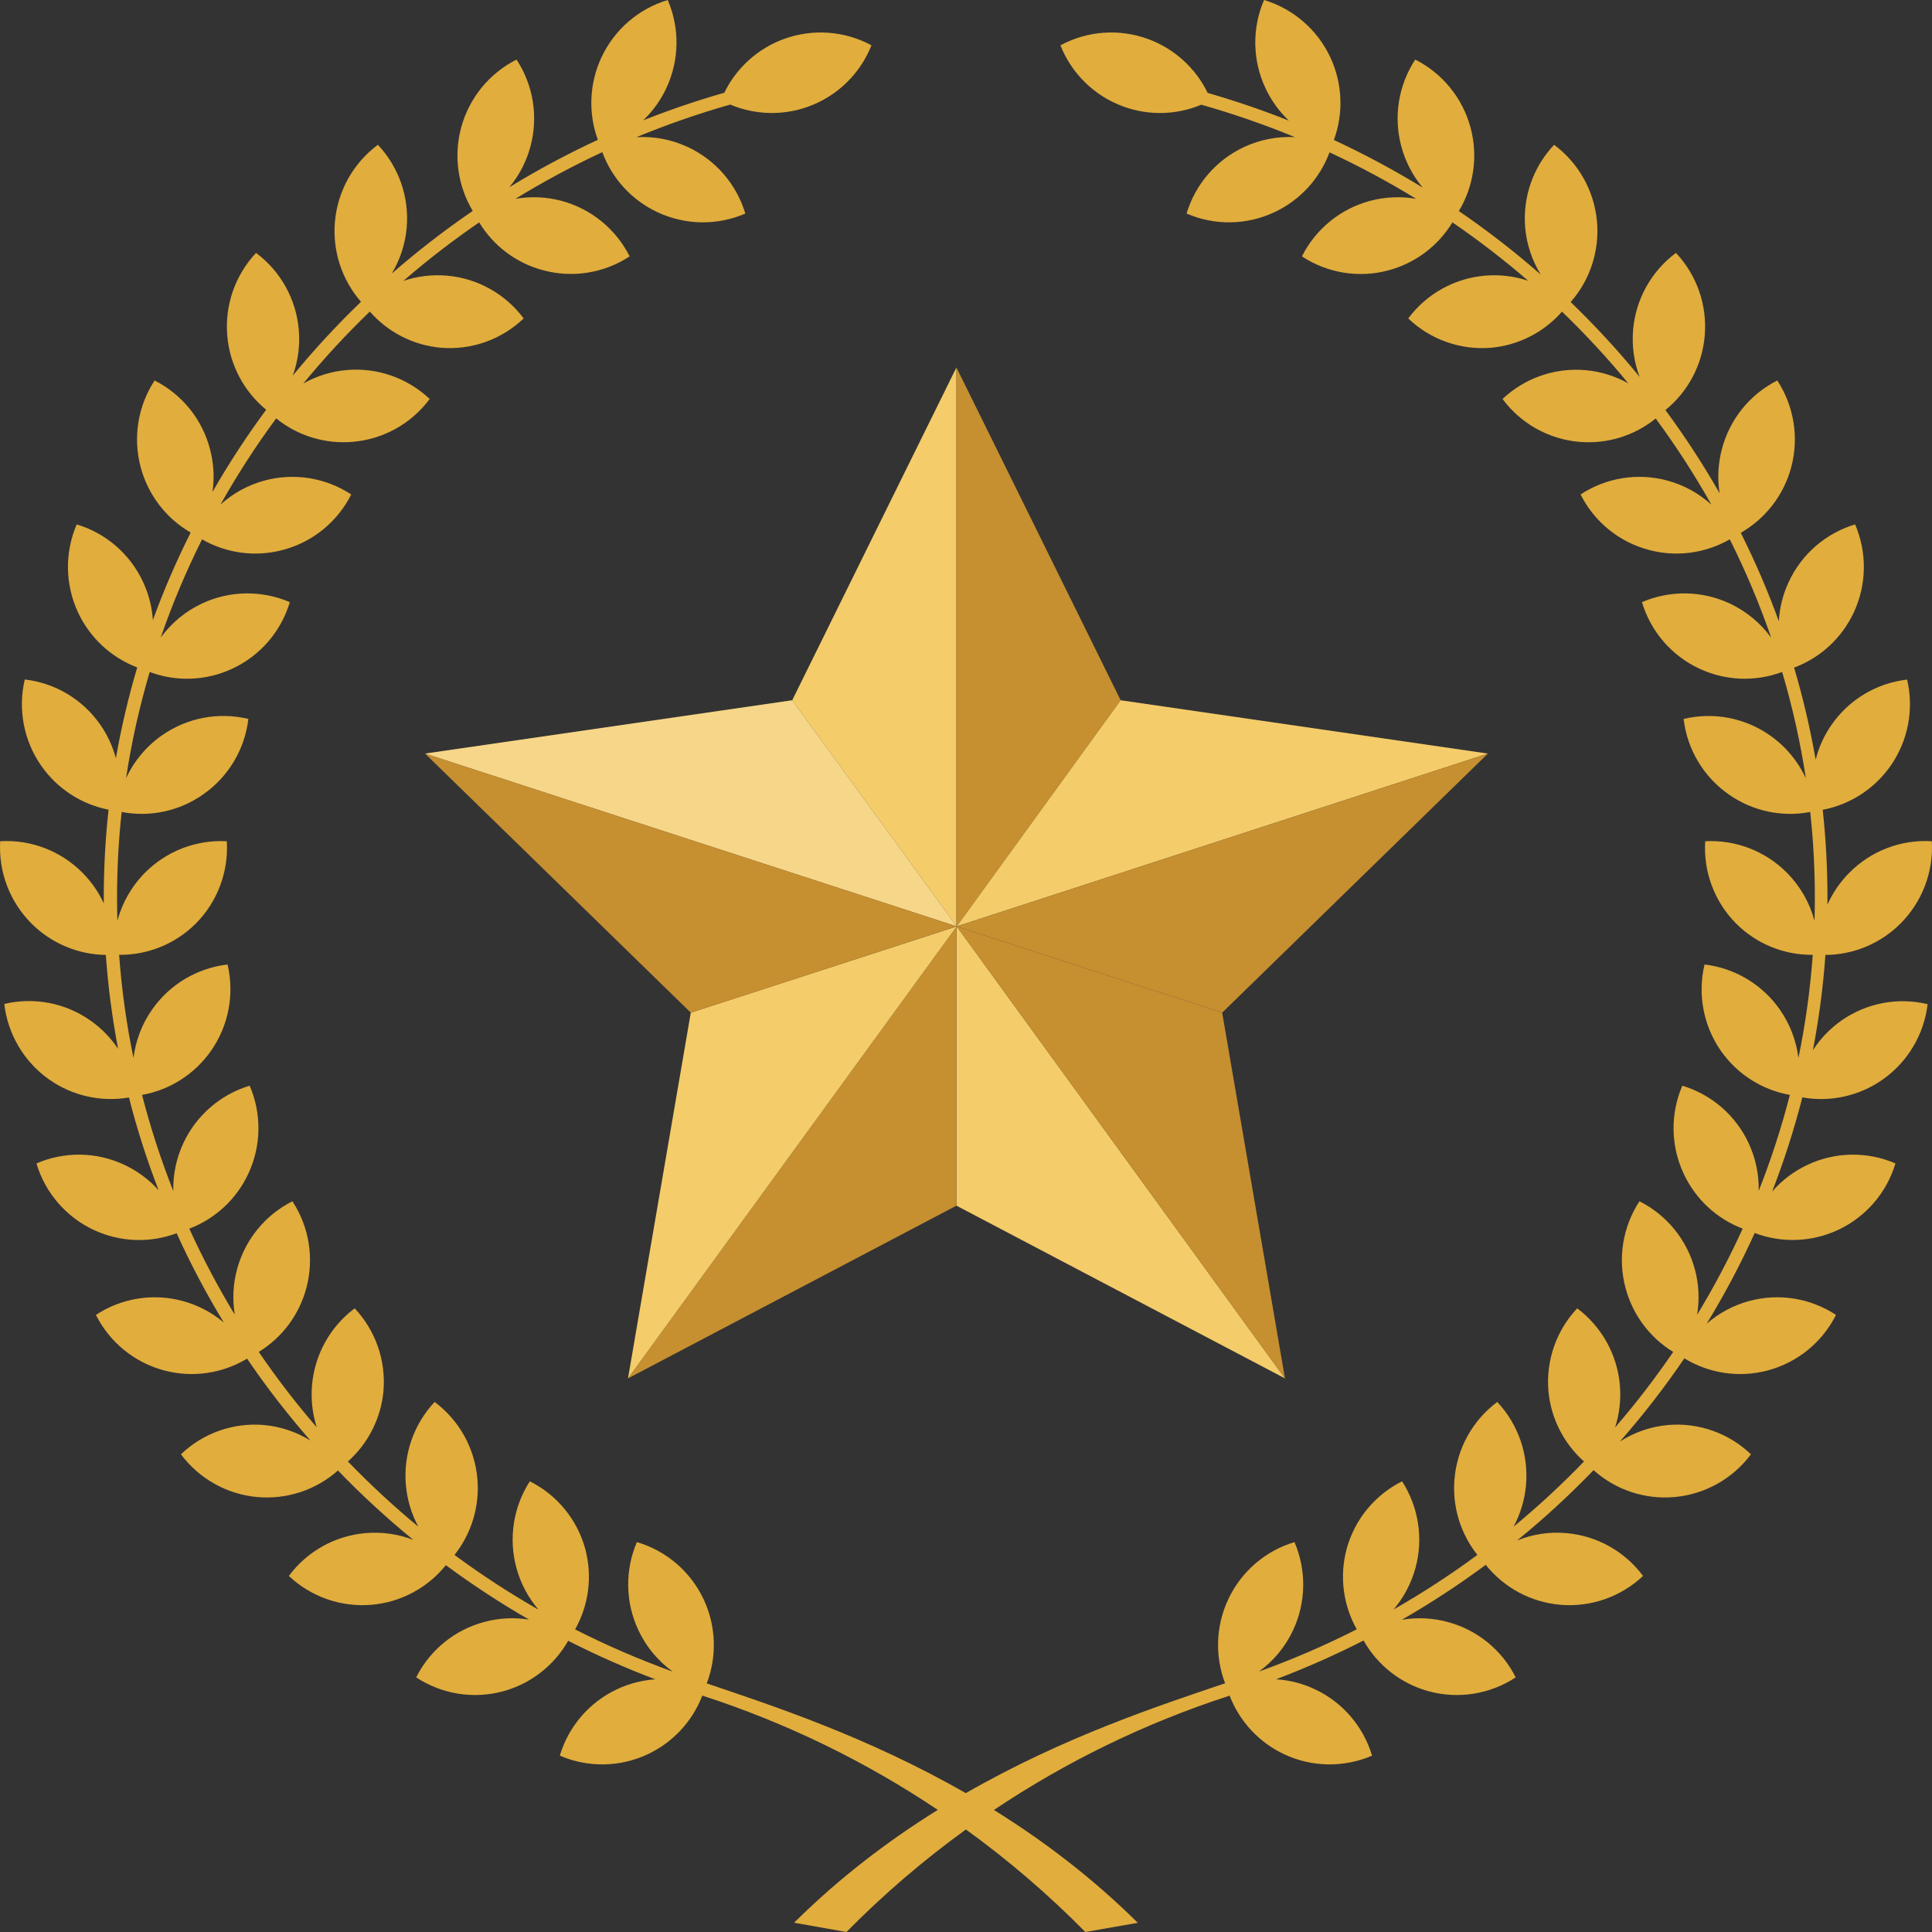 <?xml version="1.0" encoding="UTF-8"?>
<svg width="100px" height="100px" viewBox="0 0 100 100" version="1.1" xmlns="http://www.w3.org/2000/svg" xmlns:xlink="http://www.w3.org/1999/xlink">
    <rect x="0" y="0" width="100" height="100" fill="#333333" stroke="none"/>
    <!-- Generator: Sketch 42 (36781) - http://www.bohemiancoding.com/sketch -->
    <title>president_graphic</title>
    <desc>Created with Sketch.</desc>
    <defs></defs>
    <g id="Customer-New" stroke="none" stroke-width="1" fill="none" fill-rule="evenodd">
        <g id="president_graphic" fill-rule="nonzero">
            <g id="Group-41-Copy">
                <g id="Group-31" transform="translate(22, 19)">
                    <polygon id="Shape" fill="#F4CC6A" points="27.505 0.02 19.005 17.245 27.505 28.93"></polygon>
                    <polygon id="Shape" fill="#C68F30" points="27.52 28.95 36.005 17.245 27.505 0.02 27.505 28.93"></polygon>
                    <polygon id="Shape" fill="#F4CC6A" points="55.015 20.005 36.005 17.245 27.52 28.95"></polygon>
                    <polygon id="Shape" fill="#C68F30" points="41.26 33.415 55.015 20.005 27.52 28.95"></polygon>
                    <polygon id="Shape" fill="#F4CC6A" points="27.505 28.97 27.505 43.405 44.51 52.345 27.52 28.95"></polygon>
                    <polygon id="Shape" fill="#C68F30" points="27.52 28.95 44.51 52.345 41.26 33.415"></polygon>
                    <polygon id="Shape" fill="#F4CC6A" points="27.505 28.93 19.005 17.245 0 20.005 27.505 28.945"></polygon>
                    <polygon id="Shape-Copy" fill="#FFFFFF" opacity="0.2" points="27.505 28.93 19.005 17.245 0 20.005 27.505 28.945"></polygon>
                    <polygon id="Shape" fill="#C68F30" points="10.505 52.345 27.505 43.405 27.505 28.97"></polygon>
                    <polygon id="Shape" fill="#F4CC6A" points="27.505 28.955 13.755 33.415 10.505 52.345 27.505 28.97"></polygon>
                    <polygon id="Shape" fill="#C68F30" points="27.505 28.945 0 20.005 13.755 33.415 27.505 28.955"></polygon>
                </g>
                <path d="M93.289,56.801 C92.865,58.459 92.343,60.086 91.726,61.673 C92.23,61.093 92.855,60.618 93.567,60.287 C95.002,59.614 96.655,59.59 98.108,60.219 C97.653,61.739 96.572,62.991 95.137,63.661 C93.776,64.296 92.22,64.351 90.823,63.821 C90.092,65.435 89.261,67.002 88.338,68.515 C88.968,67.965 89.72,67.559 90.545,67.338 C92.075,66.925 93.708,67.188 95.031,68.06 C94.319,69.476 93.038,70.521 91.509,70.931 C90.04,71.326 88.476,71.098 87.182,70.308 C86.162,71.807 85.048,73.245 83.846,74.612 C84.588,74.136 85.442,73.838 86.34,73.758 C87.92,73.624 89.482,74.176 90.629,75.274 C89.682,76.545 88.24,77.35 86.663,77.488 C85.135,77.622 83.622,77.116 82.482,76.095 C81.244,77.38 79.924,78.595 78.529,79.732 C79.329,79.41 80.201,79.276 81.078,79.354 C82.655,79.491 84.099,80.297 85.044,81.57 C83.892,82.658 82.331,83.2 80.755,83.063 C79.24,82.93 77.848,82.181 76.902,80.996 C75.518,82.02 74.068,82.971 72.556,83.84 C73.333,83.707 74.138,83.74 74.917,83.949 C76.452,84.354 77.739,85.399 78.453,86.82 C77.13,87.692 75.499,87.955 73.969,87.545 C72.528,87.158 71.308,86.207 70.577,84.912 C69.118,85.657 67.607,86.327 66.049,86.919 C66.734,86.962 67.412,87.132 68.047,87.43 C69.483,88.099 70.565,89.352 71.018,90.872 C69.564,91.499 67.912,91.475 66.477,90.804 C65.171,90.194 64.159,89.103 63.644,87.766 L63.595,87.783 C59.279,89.184 55.192,91.174 51.446,93.683 C53.974,95.255 56.514,97.169 58.892,99.524 L56.178,100 C54.261,98.056 52.192,96.282 49.996,94.693 C47.798,96.282 45.729,98.056 43.811,100 L41.102,99.519 C43.477,97.163 46.014,95.25 48.54,93.679 C44.785,91.163 40.688,89.169 36.36,87.766 L36.352,87.763 C35.837,89.101 34.824,90.194 33.517,90.804 C32.082,91.475 30.43,91.499 28.976,90.872 C29.429,89.352 30.511,88.099 31.948,87.43 C32.573,87.137 33.241,86.967 33.916,86.921 C32.365,86.333 30.862,85.667 29.409,84.927 C28.677,86.214 27.46,87.159 26.025,87.545 C24.496,87.955 22.864,87.692 21.542,86.82 C22.255,85.399 23.542,84.354 25.077,83.949 C25.838,83.745 26.624,83.708 27.384,83.831 C25.887,82.969 24.45,82.028 23.078,81.013 C22.132,82.189 20.747,82.931 19.24,83.063 C17.663,83.2 16.103,82.658 14.951,81.57 C15.895,80.297 17.339,79.491 18.916,79.354 C19.767,79.279 20.613,79.402 21.393,79.703 C20.017,78.58 18.715,77.381 17.493,76.113 C16.355,77.122 14.851,77.621 13.331,77.488 C11.755,77.35 10.312,76.545 9.365,75.274 C10.512,74.176 12.074,73.624 13.655,73.758 C14.52,73.835 15.345,74.115 16.068,74.562 C14.887,73.214 13.792,71.798 12.788,70.323 C11.499,71.101 9.945,71.323 8.485,70.931 C6.957,70.521 5.676,69.476 4.964,68.06 C6.287,67.188 7.92,66.925 9.449,67.338 C10.243,67.551 10.97,67.935 11.585,68.453 C10.678,66.963 9.863,65.42 9.143,63.832 C7.753,64.353 6.208,64.295 4.856,63.663 C3.421,62.993 2.34,61.74 1.886,60.219 C3.34,59.59 4.993,59.614 6.427,60.287 C7.111,60.605 7.715,61.056 8.209,61.606 C7.604,60.042 7.091,58.44 6.674,56.806 C5.234,57.053 3.749,56.722 2.546,55.876 C1.25,54.964 0.404,53.541 0.222,51.964 C1.761,51.598 3.384,51.91 4.679,52.821 C5.25,53.221 5.734,53.72 6.113,54.288 C5.808,52.691 5.595,51.068 5.477,49.427 C4.036,49.408 2.653,48.826 1.626,47.798 C0.506,46.675 -0.083,45.127 0.009,43.542 C1.593,43.447 3.141,44.038 4.26,45.165 C4.727,45.632 5.102,46.173 5.373,46.761 C5.372,46.658 5.371,46.555 5.371,46.452 C5.371,44.921 5.455,43.406 5.619,41.909 C4.214,41.634 2.964,40.823 2.137,39.639 C1.229,38.339 0.918,36.713 1.283,35.169 C2.855,35.351 4.274,36.198 5.182,37.497 C5.558,38.033 5.831,38.625 5.998,39.245 C6.277,37.651 6.647,36.082 7.103,34.546 C5.754,34.034 4.651,33.013 4.037,31.694 C3.368,30.256 3.344,28.6 3.97,27.143 C5.487,27.598 6.737,28.682 7.405,30.121 C7.698,30.749 7.867,31.418 7.913,32.095 C8.478,30.545 9.132,29.033 9.869,27.564 C8.597,26.829 7.664,25.615 7.282,24.186 C6.872,22.654 7.134,21.02 8.002,19.694 C9.42,20.409 10.464,21.699 10.868,23.237 C11.063,23.97 11.105,24.726 10.999,25.46 C11.841,23.991 12.769,22.571 13.777,21.208 C12.622,20.261 11.894,18.885 11.764,17.388 C11.626,15.808 12.168,14.245 13.253,13.09 C14.523,14.037 15.328,15.483 15.465,17.064 C15.536,17.878 15.427,18.687 15.156,19.439 C16.254,18.101 17.433,16.826 18.685,15.621 C17.69,14.48 17.201,12.978 17.337,11.463 C17.479,9.883 18.287,8.439 19.559,7.494 C20.647,8.647 21.189,10.212 21.05,11.792 C20.974,12.64 20.706,13.448 20.277,14.161 C21.604,13.003 23.003,11.919 24.469,10.917 C23.695,9.625 23.476,8.071 23.867,6.611 C24.278,5.079 25.322,3.796 26.736,3.084 C27.607,4.409 27.869,6.045 27.457,7.578 C27.248,8.36 26.873,9.078 26.367,9.688 C27.836,8.789 29.363,7.97 30.944,7.237 C30.439,5.853 30.502,4.32 31.127,2.977 C31.796,1.54 33.045,0.456 34.562,0 C35.19,1.456 35.165,3.113 34.495,4.55 C34.199,5.187 33.79,5.754 33.293,6.228 C34.658,5.687 36.058,5.21 37.491,4.799 C38.12,3.511 39.224,2.51 40.58,2.016 C42.067,1.475 43.714,1.594 45.107,2.345 C44.523,3.819 43.338,4.972 41.851,5.513 C40.53,5.996 39.082,5.955 37.799,5.412 C36.134,5.885 34.513,6.45 32.941,7.1 C33.848,7.048 34.765,7.219 35.606,7.612 C37.041,8.282 38.122,9.534 38.578,11.053 C37.124,11.683 35.471,11.658 34.036,10.986 C32.706,10.367 31.68,9.246 31.175,7.875 C29.622,8.598 28.122,9.406 26.68,10.291 C27.466,10.154 28.281,10.187 29.068,10.398 C30.597,10.809 31.878,11.853 32.59,13.27 C31.271,14.137 29.646,14.4 28.121,13.991 C26.731,13.625 25.543,12.732 24.802,11.511 C23.433,12.45 22.123,13.462 20.878,14.54 C21.597,14.296 22.366,14.2 23.139,14.268 C24.715,14.406 26.158,15.211 27.105,16.482 C25.958,17.58 24.396,18.132 22.815,17.999 C21.39,17.871 20.076,17.196 19.142,16.126 C17.922,17.302 16.774,18.545 15.702,19.848 C16.384,19.463 17.148,19.223 17.945,19.153 C19.524,19.015 21.087,19.56 22.24,20.651 C21.295,21.924 19.852,22.731 18.274,22.868 C16.835,22.998 15.409,22.559 14.295,21.656 C13.243,23.082 12.281,24.571 11.414,26.115 C12.059,25.532 12.839,25.102 13.697,24.871 C15.225,24.461 16.856,24.723 18.179,25.593 C17.466,27.014 16.178,28.059 14.643,28.464 C13.227,28.844 11.722,28.644 10.458,27.917 C9.637,29.559 8.921,31.256 8.319,33 C8.867,32.248 9.6,31.637 10.46,31.235 C11.895,30.565 13.547,30.54 15.001,31.167 C14.547,32.688 13.466,33.941 12.029,34.609 C10.68,35.242 9.137,35.301 7.749,34.782 C7.219,36.575 6.807,38.413 6.523,40.284 C6.932,39.4 7.57,38.629 8.384,38.06 C9.685,37.15 11.313,36.841 12.856,37.212 C12.67,38.79 11.818,40.212 10.516,41.118 C9.287,41.983 7.764,42.309 6.297,42.028 C6.139,43.486 6.059,44.962 6.059,46.452 C6.059,46.855 6.064,47.257 6.076,47.658 C6.325,46.727 6.814,45.866 7.508,45.168 C8.623,44.048 10.162,43.456 11.739,43.542 C11.837,45.123 11.256,46.671 10.142,47.795 C9.086,48.854 7.652,49.438 6.166,49.422 C6.297,51.226 6.547,53.008 6.909,54.758 C7.02,53.866 7.347,53.003 7.874,52.251 C8.784,50.952 10.205,50.105 11.778,49.922 C12.143,51.464 11.832,53.09 10.924,54.388 C10.08,55.597 8.793,56.416 7.352,56.672 C7.788,58.367 8.329,60.029 8.97,61.648 C8.951,60.803 9.124,59.956 9.488,59.173 C10.157,57.735 11.407,56.652 12.923,56.195 C13.551,57.652 13.527,59.308 12.856,60.745 C12.245,62.064 11.145,63.084 9.798,63.595 C10.494,65.123 11.28,66.609 12.151,68.046 C12.025,67.275 12.061,66.477 12.267,65.706 C12.677,64.174 13.72,62.89 15.135,62.178 C16.006,63.504 16.268,65.14 15.856,66.672 C15.487,68.055 14.602,69.235 13.393,69.974 C14.317,71.329 15.32,72.633 16.396,73.879 C16.17,73.176 16.084,72.427 16.152,71.675 C16.294,70.102 17.096,68.664 18.358,67.719 C19.438,68.865 19.98,70.418 19.849,71.989 C19.723,73.404 19.06,74.71 18.008,75.645 C19.153,76.832 20.369,77.959 21.651,79.018 C21.296,78.358 21.074,77.626 21.008,76.863 C20.87,75.283 21.412,73.72 22.497,72.565 C23.767,73.512 24.572,74.959 24.709,76.539 C24.834,77.963 24.406,79.374 23.525,80.483 C24.908,81.505 26.359,82.452 27.872,83.316 C27.339,82.693 26.944,81.953 26.726,81.143 C26.316,79.622 26.569,77.997 27.423,76.673 C28.835,77.378 29.879,78.653 30.294,80.177 C30.67,81.584 30.477,83.077 29.767,84.337 C31.388,85.161 33.075,85.893 34.819,86.522 C34.062,85.976 33.447,85.241 33.042,84.377 C32.367,82.938 32.339,81.279 32.964,79.819 C34.492,80.266 35.754,81.351 36.427,82.796 C37.065,84.164 37.118,85.729 36.581,87.133 L36.584,87.133 C39.903,88.26 44.855,89.868 49.989,92.813 C55.127,89.863 60.086,88.255 63.405,87.128 L63.411,87.126 C62.876,85.724 62.93,84.161 63.567,82.796 C64.234,81.357 65.485,80.273 67.002,79.819 C67.628,81.276 67.604,82.931 66.935,84.369 C66.533,85.233 65.921,85.969 65.167,86.518 C66.914,85.888 68.602,85.157 70.225,84.333 C69.517,83.074 69.325,81.582 69.7,80.177 C70.115,78.653 71.16,77.378 72.571,76.673 C73.425,77.997 73.679,79.622 73.269,81.143 C73.051,81.949 72.659,82.687 72.129,83.308 C73.639,82.446 75.088,81.501 76.469,80.482 C75.588,79.373 75.16,77.963 75.286,76.539 C75.422,74.959 76.227,73.512 77.498,72.565 C78.583,73.72 79.124,75.283 78.987,76.863 C78.92,77.626 78.698,78.358 78.343,79.018 C79.626,77.96 80.843,76.833 81.988,75.646 C80.935,74.711 80.272,73.405 80.145,71.989 C80.014,70.418 80.556,68.865 81.636,67.719 C82.899,68.664 83.701,70.102 83.843,71.675 C83.91,72.429 83.824,73.18 83.596,73.885 C84.674,72.637 85.679,71.332 86.604,69.976 C85.394,69.236 84.508,68.055 84.139,66.672 C83.726,65.14 83.988,63.504 84.859,62.178 C86.274,62.89 87.318,64.174 87.728,65.706 C87.935,66.48 87.97,67.28 87.842,68.054 C88.715,66.615 89.503,65.126 90.2,63.594 C88.854,63.083 87.755,62.063 87.144,60.745 C86.473,59.308 86.449,57.652 87.077,56.195 C88.593,56.652 89.843,57.735 90.511,59.173 C90.875,59.953 91.048,60.798 91.03,61.64 C91.669,60.023 92.209,58.365 92.643,56.672 C91.202,56.417 89.915,55.598 89.071,54.388 C88.166,53.088 87.859,51.463 88.227,49.922 C89.799,50.108 91.216,50.956 92.124,52.255 C92.65,53.007 92.975,53.868 93.086,54.76 C93.448,53.009 93.697,51.227 93.828,49.422 C92.342,49.438 90.908,48.854 89.853,47.795 C88.74,46.67 88.161,45.122 88.261,43.542 C89.837,43.458 91.374,44.05 92.488,45.171 C93.181,45.868 93.67,46.728 93.918,47.659 C93.93,47.257 93.936,46.855 93.936,46.452 C93.936,44.962 93.855,43.486 93.697,42.028 C92.23,42.309 90.707,41.983 89.479,41.118 C88.178,40.211 87.328,38.789 87.144,37.212 C88.686,36.843 90.313,37.152 91.613,38.063 C92.426,38.632 93.063,39.402 93.471,40.285 C93.187,38.413 92.775,36.574 92.244,34.78 C90.855,35.301 89.31,35.242 87.959,34.609 C86.523,33.941 85.441,32.688 84.988,31.167 C86.442,30.54 88.094,30.565 89.529,31.235 C90.393,31.639 91.13,32.254 91.678,33.011 C91.075,31.263 90.357,29.562 89.533,27.915 C88.269,28.643 86.763,28.844 85.345,28.464 C83.81,28.059 82.523,27.014 81.81,25.593 C83.133,24.723 84.764,24.461 86.292,24.871 C87.152,25.102 87.934,25.534 88.58,26.12 C87.713,24.576 86.75,23.087 85.699,21.661 C84.583,22.564 83.154,23.001 81.715,22.868 C80.145,22.725 78.711,21.919 77.771,20.651 C78.923,19.564 80.484,19.021 82.06,19.159 C82.85,19.228 83.605,19.465 84.282,19.843 C83.213,18.543 82.066,17.303 80.848,16.13 C79.915,17.198 78.602,17.871 77.179,17.999 C75.598,18.132 74.036,17.58 72.89,16.482 C73.836,15.211 75.279,14.406 76.856,14.268 C77.623,14.201 78.386,14.295 79.1,14.534 C77.855,13.458 76.545,12.447 75.177,11.51 C74.439,12.728 73.258,13.621 71.873,13.991 C70.344,14.405 68.711,14.142 67.388,13.27 C68.1,11.853 69.381,10.809 70.909,10.398 C71.697,10.187 72.512,10.154 73.298,10.291 C71.86,9.409 70.364,8.605 68.816,7.885 C68.31,9.251 67.285,10.368 65.958,10.986 C64.523,11.658 62.87,11.683 61.417,11.053 C61.872,9.534 62.953,8.282 64.388,7.612 C65.22,7.223 66.125,7.052 67.023,7.098 C65.455,6.452 63.839,5.89 62.179,5.419 C60.9,5.956 59.459,5.994 58.144,5.513 C56.656,4.972 55.471,3.819 54.887,2.345 C56.281,1.594 57.928,1.475 59.415,2.016 C60.774,2.512 61.881,3.516 62.509,4.809 C63.943,5.222 65.345,5.701 66.712,6.244 C66.208,5.767 65.793,5.194 65.494,4.55 C64.823,3.113 64.799,1.456 65.427,0 C66.943,0.456 68.193,1.54 68.862,2.977 C69.488,4.323 69.55,5.86 69.041,7.246 C70.63,7.982 72.165,8.807 73.639,9.711 C73.125,9.097 72.743,8.37 72.532,7.578 C72.119,6.045 72.382,4.409 73.253,3.084 C74.666,3.797 75.708,5.081 76.118,6.612 C76.509,8.075 76.288,9.632 75.51,10.924 C76.993,11.938 78.407,13.036 79.747,14.21 C79.301,13.486 79.022,12.659 78.944,11.792 C78.806,10.211 79.351,8.646 80.441,7.494 C81.712,8.44 82.519,9.884 82.66,11.464 C82.795,12.985 82.301,14.492 81.297,15.635 C82.565,16.856 83.756,18.149 84.865,19.505 C84.575,18.735 84.457,17.902 84.53,17.064 C84.667,15.483 85.475,14.036 86.747,13.09 C87.832,14.245 88.374,15.808 88.236,17.388 C88.105,18.894 87.369,20.277 86.202,21.225 C87.221,22.604 88.157,24.041 89.006,25.529 C88.887,24.773 88.925,23.993 89.127,23.237 C89.531,21.699 90.574,20.409 91.992,19.694 C92.86,21.02 93.122,22.654 92.713,24.186 C92.328,25.624 91.386,26.843 90.102,27.577 C90.846,29.061 91.504,30.589 92.072,32.155 C92.111,31.458 92.282,30.767 92.584,30.121 C93.251,28.682 94.502,27.598 96.019,27.143 C96.647,28.6 96.623,30.257 95.954,31.695 C95.337,33.023 94.223,34.048 92.862,34.555 C93.324,36.113 93.697,37.703 93.977,39.32 C94.141,38.674 94.422,38.055 94.813,37.497 C95.722,36.201 97.14,35.355 98.712,35.175 C99.074,36.718 98.763,38.343 97.855,39.641 C97.022,40.833 95.759,41.646 94.343,41.915 C94.506,43.41 94.589,44.923 94.589,46.452 C94.589,46.576 94.589,46.7 94.588,46.823 C94.861,46.212 95.245,45.648 95.729,45.165 C96.851,44.035 98.403,43.444 99.991,43.542 C100.083,45.129 99.493,46.679 98.37,47.802 C97.334,48.838 95.937,49.419 94.483,49.428 C94.365,51.094 94.147,52.74 93.835,54.36 C94.22,53.762 94.72,53.237 95.315,52.821 C96.613,51.914 98.235,51.606 99.773,51.976 C99.587,53.55 98.74,54.97 97.444,55.88 C96.233,56.73 94.737,57.058 93.289,56.801 L93.289,56.801 Z" id="Combined-Shape" fill="#E1AD3D"></path>
            </g>
        </g>
    </g>
</svg>